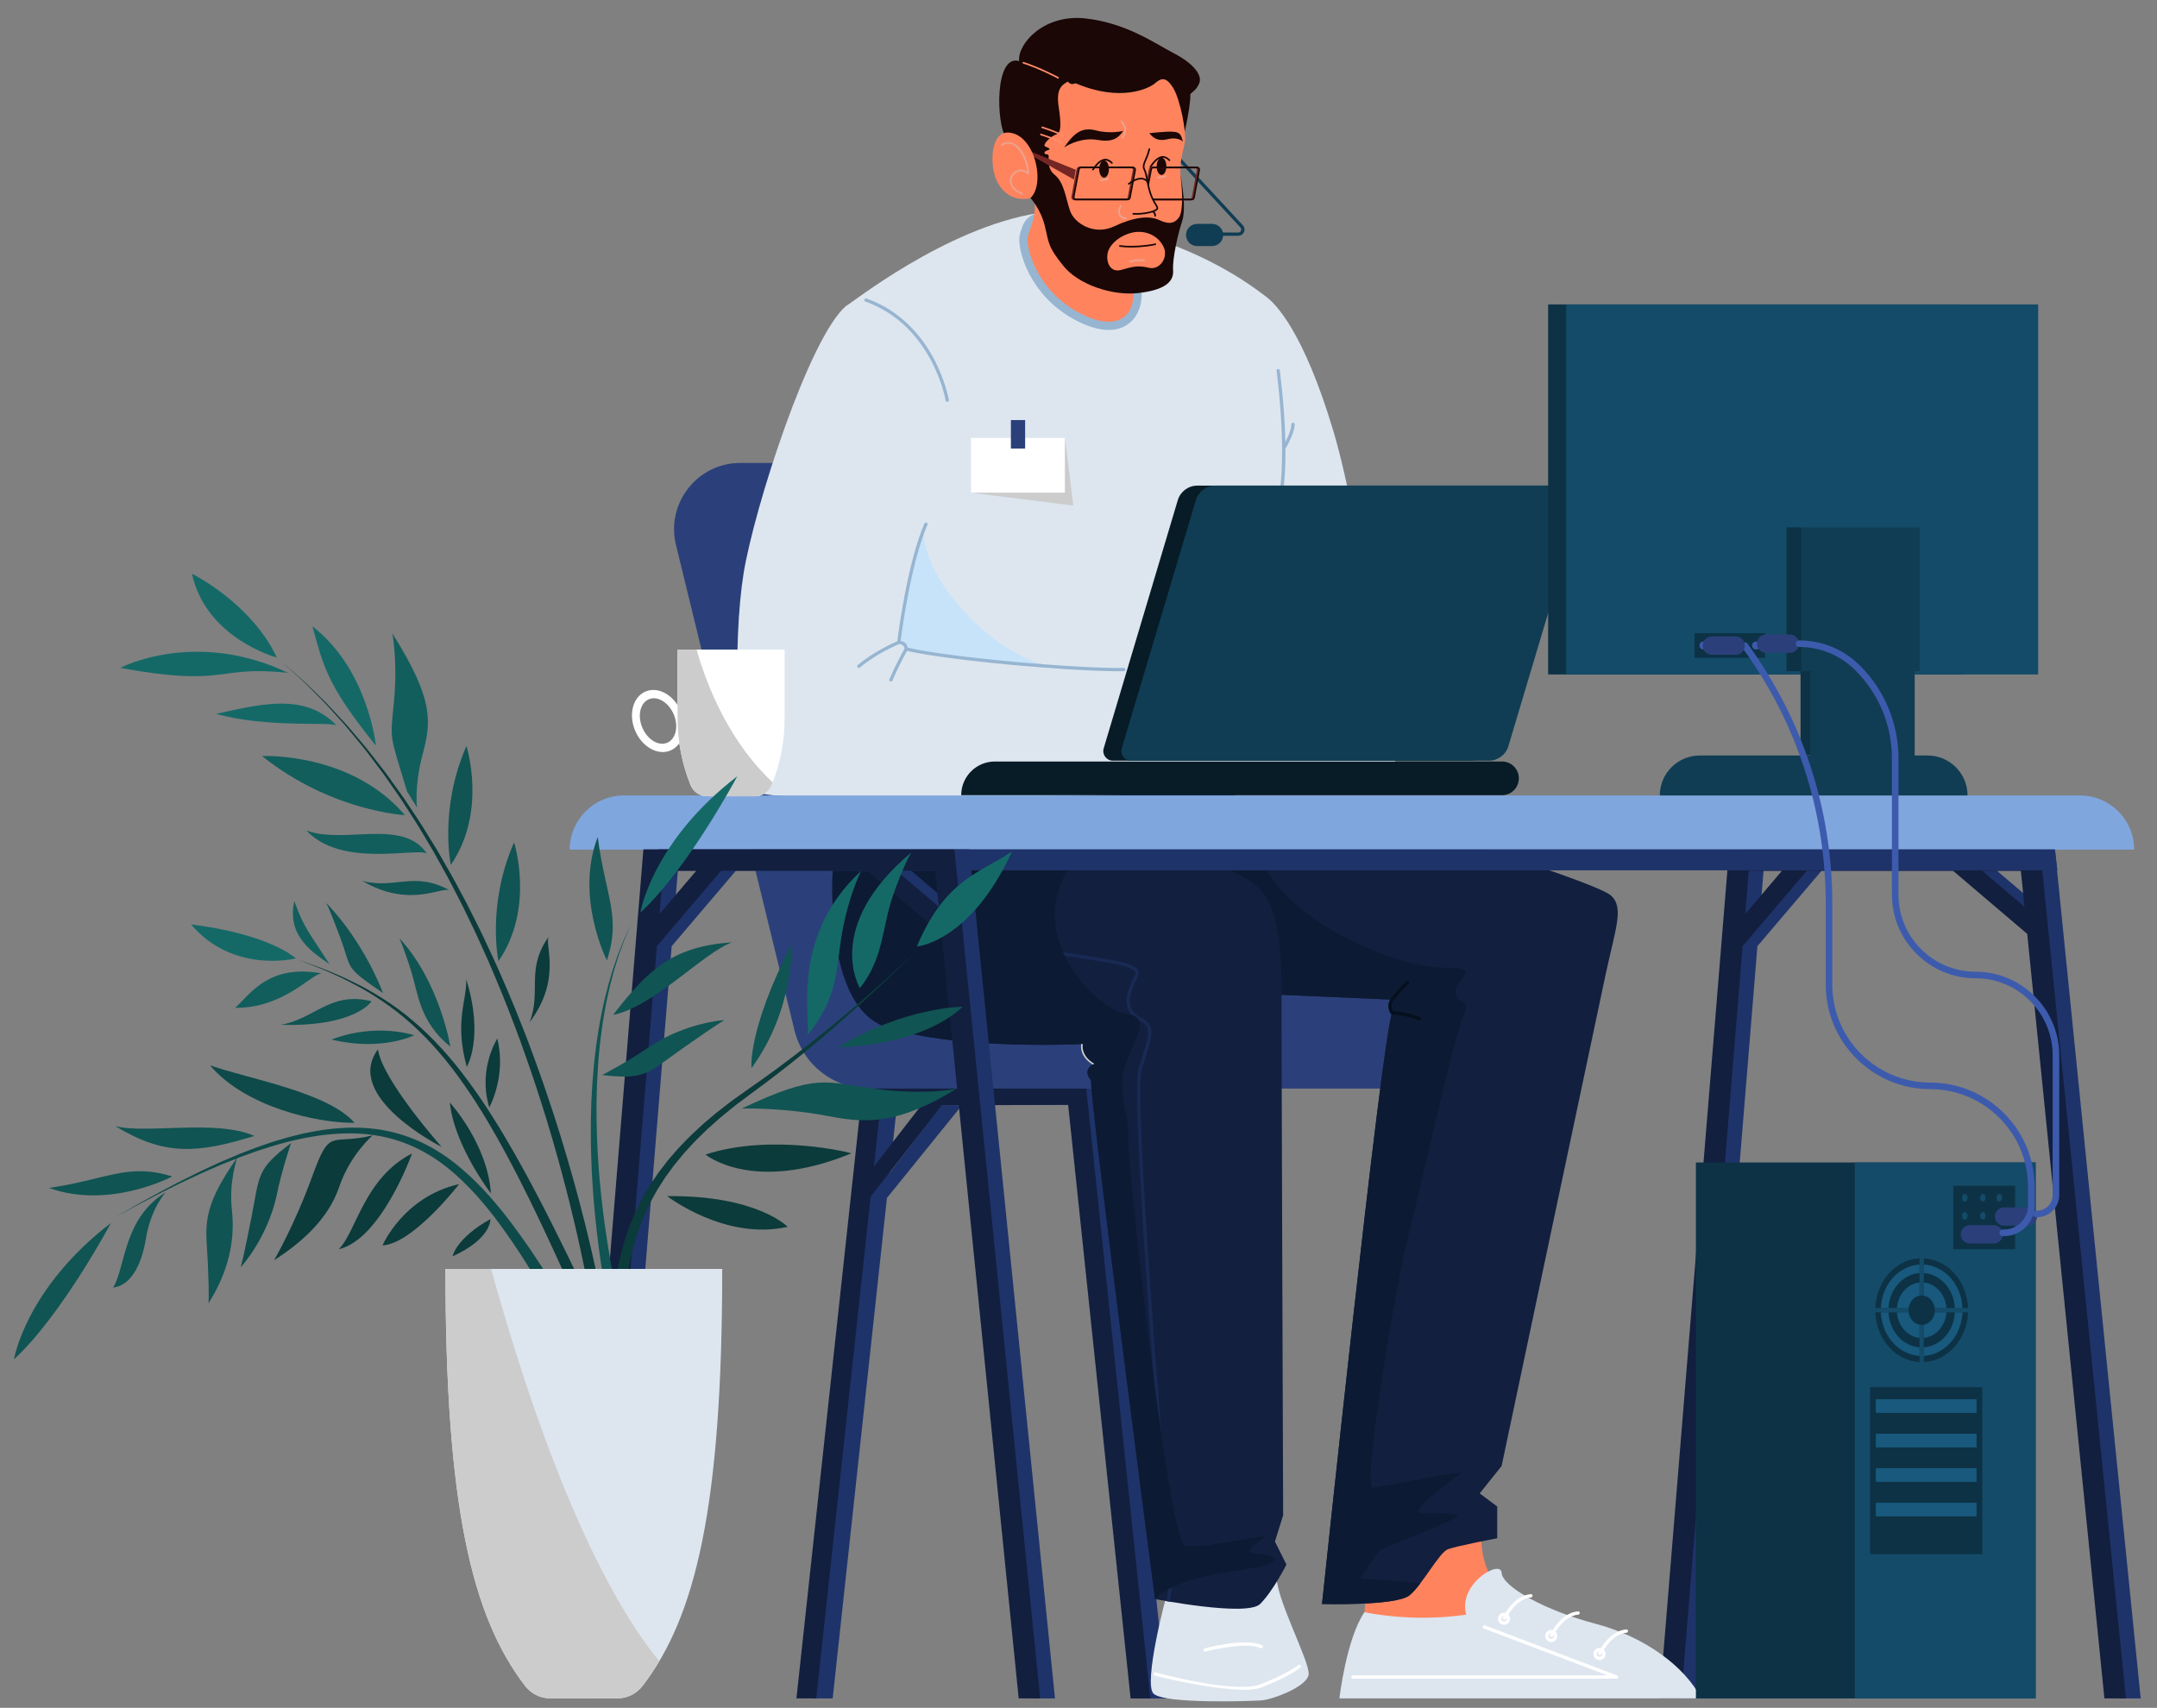 <?xml version="1.0" encoding="utf-8"?>
<!-- Generator: Adobe Illustrator 16.0.0, SVG Export Plug-In . SVG Version: 6.00 Build 0)  -->
<!DOCTYPE svg PUBLIC "-//W3C//DTD SVG 1.1//EN" "http://www.w3.org/Graphics/SVG/1.1/DTD/svg11.dtd">
<svg version="1.1" id="Layer_2" xmlns="http://www.w3.org/2000/svg" xmlns:xlink="http://www.w3.org/1999/xlink" x="0px" y="0px"
	 width="1884px" height="1492px" viewBox="0 0 1884 1492" enable-background="new 0 0 1884 1492" xml:space="preserve">
<rect x="0" y="0" width="1884" height="1492" fill="#808080" stroke="none"/>
<g>
	<g>
		<path fill="#1E3369" d="M1718.699,760.666l64.861,55.194l67.42,667.868h18.77l-74.896-741.714h-271.677l-60.627,741.653
			l18.71,0.12l53.719-657.212l56.086-65.911L1718.699,760.666L1718.699,760.666z M1781.17,792.161l-37.012-31.495h33.832
			L1781.17,792.161z M1537.28,798.414l3.086-37.748h29.035L1537.28,798.414z"/>
		<path fill="#121F3F" d="M1705.788,760.666l64.862,55.194l67.418,667.868h18.771l-74.897-741.714h-271.677l-60.627,741.653
			l18.71,0.12l53.719-657.212l56.088-65.911L1705.788,760.666L1705.788,760.666z M1768.258,792.161l-37.012-31.495h33.832
			L1768.258,792.161z M1524.369,798.414l3.085-37.748h29.036L1524.369,798.414z"/>
		<g>
			<g>
				<polygon fill="#1E3369" points="727.292,1483.729 709.984,1483.73 767.982,948.636 962.79,947.857 1019.107,1483.773 
					1001.849,1483.773 947.296,965.135 783.439,965.79 				"/>
			</g>
		</g>
		<path fill="#121F3F" d="M948.443,947.857l-194.808,0.777l-57.999,535.096l17.31-0.002l47.526-438.418l62.696-79.736l109.78-0.439
			l54.552,518.639h17.261L948.443,947.857z M763.321,1019.038l5.771-53.248l35.582-0.143L763.321,1019.038z"/>
		<polygon fill="#1E3369" points="760.289,1046.161 774.995,1046.161 840.271,965.463 822.696,965.463 		"/>
		<path fill="#2B407A" d="M708.499,404.422h-61.804c-37.551,0-65.178,35.18-56.272,71.66l103.517,424.08
			c7.282,29.839,34.02,50.834,64.733,50.834h489.944c0,0-21.521-129.111-21.521-135.567S708.499,404.422,708.499,404.422z"/>
		<path fill="#DDE6EF" d="M1020.319,1389.042c-2.869,8.608-21.521,81.058-12.912,90.383c8.607,9.325,85.237,6.755,94.563,6.038
			c9.325-0.718,39.576-11.775,41.011-22.536c1.437-10.76-27.976-65.275-27.976-85.36S1020.319,1389.042,1020.319,1389.042z"/>
		<path fill="#FF845E" d="M1294.337,1338.112c-2.869,25.823,10.76,44.474,10.76,44.474l-17.216,38.736l-44.474,5.021h-48.778
			l-2.869-17.933c0,0,1.436-18.65,2.869-20.803c1.435-2.153,44.476-60.974,44.476-60.974L1294.337,1338.112z"/>
		<path fill="#121F3F" d="M1105.92,868.504l109.99,4.782c-4.782,7.651,0,11.478,0,11.478
			c-9.564,25.823-61.212,516.474-61.212,516.474s65.037,1.913,76.515-7.651c11.478-9.563,25.823-37.301,33.475-40.17
			c7.652-2.869,43.041-9.564,43.041-9.564v-27.735l-15.305-11.479l19.129-23.909c0,0,82.254-389.27,90.861-429.438
			s16.26-58.342,4.782-68.863c-11.479-10.521-141.552-50.689-141.552-50.689l-190.332-2.869l-79.383-0.957L1105.92,868.504z"/>
		<path fill="#0D1A33" d="M1206.105,1353.895c3.588-2.152,51.647-20.804,63.843-27.26c12.194-6.456-16.499-3.586-28.693-5.021
			c-12.194-1.436,30.845-30.845,34.433-34.432c3.587-3.587-67.43,12.194-76.755,12.194s20.804-180.049,30.847-218.784
			c10.042-38.734,40.17-175.026,48.061-192.243c7.891-17.215-2.869-8.606-6.456-20.085c-3.587-11.477,27.976-23.672-10.76-22.954
			c-38.736,0.719-145.617-41.604-162.833-104.729l-50.68-12.056l-51.181-0.617l109.989,140.596l109.99,4.782
			c-4.782,7.65,0,11.478,0,11.478c-9.564,25.823-61.213,516.474-61.213,516.474s65.037,1.913,76.516-7.651
			c2.975-2.479,6.143-6.183,9.336-10.354c-13.276-1.659-52.376-4.231-52.376-4.231S1202.52,1356.045,1206.105,1353.895z"/>
		<path fill="#121F3F" d="M729.086,734.125c0,0-17.216,143.465,45.909,163.551c63.124,20.084,170.723,14.347,170.723,14.347
			c-1.435,11.478,10.043,17.216,10.043,17.216c-11.478,5.738-2.87,14.347-2.87,14.347c0,25.823,55.952,453.349,55.952,453.349
			s80.341,15.781,91.816,4.305c11.478-11.478,22.955-34.432,22.955-34.432l-10.043-20.086l7.174-22.954
			c0,0-1.437-398.832-1.437-456.218s-5.737-86.079-31.563-100.426c-25.822-14.347-109.032-44.475-113.336-44.475
			C970.105,722.648,729.086,734.125,729.086,734.125z"/>
		<path fill="#182A54" d="M997.302,933.963c1.035-3.363,2.019-6.446,2.922-9.279c6.611-20.738,9.35-29.322-4.368-36.183
			c-4.354-2.176-7.06-5.123-8.271-9.01c-1.937-6.209,0.088-14.822,6.016-25.6c1.222-2.219,1.389-4.261,0.496-6.067
			c-3.159-6.41-19.471-8.906-51.965-13.881c-20.959-3.208-47.044-7.201-79.34-13.711c-46.678-9.408-73.131-16.345-88.168-28.146
			c-5.489-4.309-9.551-9.291-12.438-15.705c6.583-2.33,41.201-15.896,38.928-42.734c-0.067-0.789-0.764-1.375-1.552-1.31
			c-0.788,0.067-1.375,0.762-1.309,1.551c2.088,24.628-31.513,37.798-37.166,39.832c-3.59-9.502-4.955-21.992-4.743-39.577
			c0.007-0.559-0.314-1.033-0.779-1.275c-0.474,0.021-0.941,0.045-1.404,0.065c-0.397,0.251-0.678,0.672-0.686,1.176
			c-0.74,61.5,17.147,70.476,108.75,88.938c32.362,6.522,58.483,10.521,79.475,13.733c28.499,4.362,47.326,7.245,49.824,12.313
			c0.293,0.594,0.565,1.595-0.437,3.417c-6.318,11.487-8.418,20.854-6.241,27.836c1.436,4.605,4.708,8.213,9.727,10.724
			c11.521,5.76,9.525,12.016,2.918,32.744c-0.906,2.842-1.894,5.934-2.931,9.308c-8.565,27.841,25.537,425.964,27.187,445.13
			l-2.702,20.537c0.896,0.155,1.843,0.316,2.831,0.482l2.736-20.801c0.014-0.104,0.017-0.207,0.008-0.311
			C1024.26,1373.994,988.873,961.355,997.302,933.963z"/>
		<path fill="#CCCCCC" d="M955.761,930.672c-0.263,0-0.522-0.071-0.752-0.213c-8.002-4.923-11.605-11.185-10.715-18.608
			c0.032-0.277,0.147-0.541,0.328-0.756c0.117-0.137,11.682-13.888,14.785-24.231c0.229-0.762,1.026-1.189,1.786-0.963
			c0.759,0.228,1.189,1.027,0.962,1.785c-3.033,10.11-13.179,22.653-15.059,24.923c-0.541,5.847,2.413,10.894,8.786,15.012
			c8.71-3.754,16.756-5.784,17.104-5.871c0.768-0.193,1.548,0.275,1.739,1.044c0.192,0.77-0.274,1.548-1.044,1.74
			c-0.084,0.021-8.602,2.172-17.345,6.019C956.153,930.633,955.956,930.672,955.761,930.672z"/>
		<path fill="#0D1A33" d="M1096.355,1357.241c-12.435-0.957,2.869-10.521,8.607-14.348c5.738-3.825-55.473,10.521-69.82,7.651
			c-14.346-2.869-50.689-334.751-49.733-355.793c0.957-21.041-8.607-36.345-3.825-59.299s27.736-46.865,1.913-49.734
			c-25.824-2.869-106.164-81.297-30.606-149.203l-68.276-9.754c-70.056,3.293-155.527,7.362-155.527,7.362
			S711.87,877.59,774.995,897.676c63.124,20.084,170.723,14.347,170.723,14.347c-1.435,11.478,10.043,17.216,10.043,17.216
			c-11.478,5.738-2.87,14.347-2.87,14.347c0,25.823,55.952,453.349,55.952,453.349c20.563-22.476,83.688-24.389,98.033-30.127
			C1121.223,1361.066,1108.789,1358.197,1096.355,1357.241z"/>
		<g>
			<g>
				<path fill="#103D54" d="M1081.489,205.995h-21.718v-2.869h21.718c1.078,0,1.979-0.59,2.411-1.577
					c0.432-0.989,0.252-2.051-0.481-2.842l-56.621-61.137l2.106-1.95l56.62,61.138c1.509,1.629,1.895,3.906,1.006,5.94
					C1085.641,204.731,1083.71,205.995,1081.489,205.995z"/>
			</g>
		</g>
		<path fill="#DDE6EF" d="M906.982,186.09c-81.775,12.912-164.985,80.34-167.854,81.058
			c-32.279,27.258-80.34,176.461-89.665,233.848c-9.325,57.386-8.607,183.635,16.498,192.243c25.106,8.606,352.924,0,352.924,0
			h203.721c0,0-32.279-230.979-58.104-317.058c-25.823-86.079-50.213-111.186-59.537-117.641
			c-53.082-40.888-109.751-53.799-109.751-53.799L906.982,186.09z"/>
		<path fill="#C7E3FA" d="M806.557,462.259c0,48.778,65.637,111.186,108.676,119.076c0,0-50.394-3.766-52.725-4.124
			c-2.331-0.359-71.374-10.043-71.374-10.043c0.539-5.021-6.097-6.276-6.097-6.276C786.292,552.821,797.23,485.572,806.557,462.259z
			"/>
		<path fill="#97B5D1" d="M949.954,197.957c-1.41-1.236-2.818-2.462-4.222-3.676l-38.75-8.191c-0.037,0.006-0.074,0.012-0.111,0.018
			c-6.331,1.003-11.575,5.452-13.766,11.476c-0.053,0.146-0.105,0.292-0.158,0.438c-0.896,2.463-1.744,4.79-2.301,7.348
			c-2.641,12.143,8.51,53.473,49.259,74.603c10.614,5.504,20.182,8.294,28.434,8.295c0.001,0,0,0,0.002,0
			c11.392,0,18.109-5.193,21.737-9.549c6.01-7.213,8.422-17.922,6.452-28.647C995.38,243.814,989.048,232.237,949.954,197.957z"/>
		<path fill="#FF845E" d="M903.396,168.515c2.511,22.237-3.945,30.127-5.738,38.377c-1.794,8.249,6.813,46.626,45.55,66.711
			c38.735,20.085,49.495-4.663,46.269-22.237C986.247,233.792,903.396,168.515,903.396,168.515z"/>
		<path fill="#1A0706" d="M1029.645,146.637c3.229,13.988,6.457,35.866,2.869,46.626c-3.587,10.76-8.606,32.639-7.891,43.04
			c0.718,10.401-8.249,17.216-30.485,19.728c-22.237,2.511-52.007-7.173-65.276-23.672c-13.271-16.499-12.553-19.009-16.141-34.432
			c-3.587-15.422-12.912-25.226-12.912-25.226l-21.16-52.604c-8.607-11.836-10.042-73.167,11.478-66.711
			c-1.435-15.422,21.878-41.246,57.745-37.301c35.865,3.945,60.255,21.52,77.471,30.486c17.216,8.966,24.747,19.009,22.236,25.823
			c-2.51,6.815-7.531,8.608-7.891,10.043c0.358,12.553-7.531,43.757-7.531,43.757L1029.645,146.637z"/>
		<path fill="#FF845E" d="M939.501,72.752c-5.021,2.152-6.217-1.435-6.935-1.435c-5.262,3.108-10.281,6.456-7.891,21.998
			s2.151,22.955-2.152,24.15c-4.305,1.195-12.672,9.086-9.563,10.521s5.738,2.152,1.912,3.348c-3.825,1.195-3.107,3.586,0,3.586
			c3.108,0-2.392,10.76,6.217,17.694c8.608,6.935,9.805,21.042,13.63,31.802s21.042,21.52,38.257,13.39
			c17.218-8.13,30.606-9.804,39.692-5.5c9.086,4.304,13.868,2.391,17.216-2.63c3.348-5.021,3.108-20.802,1.436-34.192
			s2.15-23.193,3.587-31.323c1.435-8.129-3.826-37.062-10.282-47.463c-6.456-10.401-10.76-8.25-15.78-3.945
			C1003.821,77.057,979.192,89.609,939.501,72.752z"/>
		<path fill="#80A6DE" d="M1864.05,742.266H497.616l0,0c0-26.146,21.194-47.342,47.341-47.342h1271.752
			C1842.855,694.924,1864.05,716.119,1864.05,742.266L1864.05,742.266z"/>
		<g>
			<path fill="#FFFFFF" d="M563.845,604.108c-11.037,4.668-15.105,19.986-9.088,34.218c6.019,14.229,19.844,21.981,30.882,17.313
				c11.037-4.668,15.106-19.987,9.088-34.219C588.709,607.19,574.882,599.44,563.845,604.108z M582.773,648.868
				c-7.57,3.202-17.306-2.706-21.741-13.196c-4.437-10.49-1.896-21.59,5.676-24.792c7.572-3.202,17.306,2.706,21.742,13.196
				C592.886,634.566,590.346,645.666,582.773,648.868z"/>
			<path fill="#FFFFFF" d="M591.838,567.467v60.12c0,19.987,3.857,39.787,11.362,58.313l0,0c2.381,5.881,8.093,9.729,14.438,9.729
				h10.306h21.28h10.306c6.346,0,12.057-3.849,14.438-9.729l0,0c7.504-18.525,11.361-38.325,11.361-58.313v-60.12H591.838z"/>
			<path fill="#CCCCCC" d="M617.638,695.629h10.306h21.28h10.306c6.346,0,12.057-3.849,14.438-9.729l0,0
				c0.325-0.806,0.636-1.615,0.947-2.426c-16.872-15.522-47.992-51.26-66.521-116.008h-16.558v60.12
				c0,19.987,3.857,39.787,11.362,58.313l0,0C605.581,691.78,611.293,695.629,617.638,695.629z"/>
		</g>
		<g>
			<ellipse fill="#1A0706" cx="964.308" cy="147.713" rx="4.245" ry="7.532"/>
			<path fill="#1A0706" d="M954.594,148.878c-0.139,0-0.277-0.04-0.4-0.124c-0.328-0.222-0.414-0.668-0.191-0.996
				c3.872-5.703,7.387-8.638,10.745-8.971c2.354-0.241,4.622,0.758,6.938,3.034c0.282,0.278,0.286,0.731,0.01,1.014
				c-0.279,0.284-0.732,0.286-1.015,0.01c-1.995-1.958-3.887-2.826-5.793-2.63c-2.907,0.29-6.082,3.02-9.698,8.35
				C955.05,148.769,954.823,148.878,954.594,148.878z"/>
			<path fill="#EBA492" d="M961.26,158.055c-0.396,0-0.718-0.321-0.718-0.717c0-0.397,0.321-0.718,0.718-0.718
				c4.344,0,6.183-1.079,6.2-1.09c0.338-0.203,0.778-0.098,0.983,0.237c0.205,0.336,0.105,0.773-0.229,0.982
				C968.13,156.803,966.073,158.055,961.26,158.055z"/>
		</g>
		<g>
			<ellipse fill="#1A0706" cx="1014.521" cy="145.322" rx="4.243" ry="7.532"/>
			<path fill="#1A0706" d="M1004.807,146.487c-0.139,0-0.278-0.04-0.401-0.124c-0.327-0.222-0.413-0.668-0.19-0.996
				c3.871-5.703,7.387-8.638,10.745-8.971c2.354-0.241,4.621,0.758,6.938,3.034c0.282,0.278,0.287,0.732,0.01,1.015
				c-0.279,0.283-0.733,0.286-1.014,0.01c-1.996-1.959-3.888-2.827-5.793-2.631c-2.908,0.29-6.082,3.02-9.7,8.35
				C1005.262,146.377,1005.036,146.487,1004.807,146.487z"/>
			<path fill="#EBA492" d="M1011.473,155.664c-0.396,0-0.718-0.321-0.718-0.717c0-0.396,0.321-0.718,0.718-0.718
				c4.344,0,6.182-1.079,6.199-1.09c0.339-0.203,0.779-0.098,0.984,0.237c0.206,0.336,0.105,0.773-0.229,0.982
				C1018.343,154.412,1016.286,155.664,1011.473,155.664z"/>
		</g>
		<path fill="#EBA492" d="M983.143,191.474c-2.34,0-4.39-1.135-5.521-3.071c-1.443-2.473-1.196-5.756,0.66-8.785
			c0.206-0.337,0.646-0.443,0.985-0.237c0.338,0.207,0.444,0.648,0.236,0.986c-1.574,2.57-1.814,5.304-0.643,7.312
			c0.912,1.565,2.574,2.408,4.487,2.356c0.41-0.029,0.73,0.295,0.743,0.691c0.016,0.396-0.295,0.729-0.689,0.742
			C983.314,191.473,983.229,191.474,983.143,191.474z"/>
		<path fill="#1A0706" d="M981.046,114.357c-4.483,6.814-10.043,10.042-22.416,7.891c-12.374-2.152-24.031,3.048-29.231,6.635
			c8.968-13.091,15.781-18.113,28.155-14.885C969.927,117.227,981.046,114.357,981.046,114.357z"/>
		<path fill="#1A0706" d="M1003.821,116.33c3.766,4.663,7.891,7.353,16.498,5.2c8.606-2.152,12.911,2.152,12.911,2.152
			C1030.541,114.537,1030.899,113.64,1003.821,116.33z"/>
		<path fill="#EBA492" d="M980.27,121.052c-0.154,0-0.31-0.049-0.439-0.15c-0.313-0.242-0.37-0.693-0.127-1.006
			c3.505-4.522,3.258-8.581-0.826-13.572c-0.25-0.306-0.205-0.758,0.102-1.01c0.308-0.25,0.759-0.206,1.011,0.102
			c4.528,5.536,4.791,10.272,0.849,15.359C980.694,120.957,980.482,121.052,980.27,121.052z"/>
		<path fill="#FF845E" d="M1014.655,212.758c-5.728-8.399-16.341-11.931-26.194-9.433c-12.255,3.106-19.689,11.391-20.984,17.674
			c-1.674,8.129,2.393,17.455,11.717,14.825c9.326-2.63,14.347-4.304,24.149-1.913c9.804,2.391,17.693-9.325,12.673-18.89
			C1015.597,214.225,1015.141,213.471,1014.655,212.758z"/>
		<path fill="#EBA492" d="M987.202,229.249c-0.312,0-0.597-0.203-0.688-0.517c-0.111-0.38,0.106-0.778,0.486-0.89
			c7.891-2.307,12.538-0.894,12.731-0.832c0.378,0.119,0.586,0.521,0.468,0.897s-0.525,0.588-0.897,0.471
			c-0.043-0.012-4.468-1.33-11.898,0.841C987.337,229.24,987.27,229.249,987.202,229.249z"/>
		<path fill="#1A0706" d="M987.764,216.216c-3.296,0-6.632-0.17-9.744-0.603c-0.394-0.055-0.666-0.417-0.611-0.81
			c0.054-0.392,0.413-0.668,0.809-0.612c12.568,1.748,29.199-0.927,30.59-1.506c0.363-0.152,0.785,0.02,0.938,0.386
			c0.153,0.366-0.021,0.786-0.388,0.938C1008.126,214.522,998.152,216.216,987.764,216.216z"/>
		<path fill="#FF8B69" d="M924.197,68.688c-0.114,0-0.231-0.027-0.339-0.085c-0.156-0.083-15.658-8.394-30.247-13.1
			c-0.378-0.122-0.584-0.526-0.463-0.903s0.525-0.583,0.902-0.463c14.717,4.748,30.33,13.118,30.486,13.202
			c0.349,0.188,0.479,0.623,0.291,0.971C924.7,68.551,924.453,68.688,924.197,68.688z"/>
		<path fill="#FF8B69" d="M928.61,119.473c-0.115,0-0.232-0.027-0.341-0.086c-0.154-0.083-3.571-2.749-18.159-7.455
			c-0.378-0.122-0.585-0.526-0.464-0.903c0.121-0.377,0.526-0.582,0.902-0.463c14.717,4.748,18.245,7.473,18.4,7.557
			c0.349,0.188,0.479,0.623,0.292,0.972C929.112,119.336,928.865,119.473,928.61,119.473z"/>
		<path fill="#FF8B69" d="M927.414,125.689c-0.114,0-0.231-0.027-0.339-0.086c-0.155-0.083-3.572-2.749-18.161-7.455
			c-0.378-0.122-0.584-0.526-0.463-0.903c0.122-0.377,0.525-0.582,0.902-0.463c14.718,4.748,18.244,7.473,18.4,7.557
			c0.35,0.188,0.479,0.623,0.292,0.972C927.917,125.553,927.67,125.689,927.414,125.689z"/>
		<path fill="#97B5D1" d="M827.357,351.074c-0.69,0-1.301-0.5-1.414-1.204c-0.106-0.651-11.35-65.417-70.082-86.393
			c-0.746-0.267-1.136-1.088-0.868-1.834c0.267-0.746,1.09-1.133,1.834-0.869c60.354,21.556,71.839,87.966,71.946,88.634
			c0.129,0.783-0.401,1.52-1.184,1.646C827.512,351.068,827.436,351.074,827.357,351.074z"/>
		<path fill="#97B5D1" d="M981.561,583.487c-40.544,0.698-149.839-8.789-188.739-17.663c-0.403-2.275-2.02-5.277-6.175-5.896
			c1.28-10.054,9.161-68.445,23.381-101.405c0.313-0.728-0.021-1.571-0.75-1.887c-0.729-0.314-1.572,0.022-1.886,0.75
			c-14.73,34.149-22.697,95.039-23.677,102.86c-3.773,1.603-20.53,9.058-34.507,20.704c-0.608,0.507-0.689,1.411-0.185,2.02
			c0.284,0.341,0.691,0.518,1.104,0.518c0.323,0,0.649-0.109,0.918-0.333c14.397-11.998,31.853-19.463,34.244-20.457
			c3.963,0.116,4.641,2.85,4.748,3.954c-1.165,2.08-7.433,13.421-13.251,26.783c-0.315,0.728,0.017,1.571,0.743,1.89
			c0.187,0.081,0.381,0.119,0.571,0.119c0.554,0,1.08-0.322,1.315-0.862c5.359-12.307,11.099-22.876,12.804-25.953
			c37.754,8.602,141.241,17.764,184.945,17.764c1.559,0,3.041-0.011,4.441-0.034c0.791-0.015,1.424-0.667,1.409-1.459
			C983.005,584.104,982.308,583.467,981.561,583.487z"/>
		<path fill="#97B5D1" d="M1130.787,370.681c0-0.792-0.643-1.435-1.436-1.435c-0.792,0-1.435,0.643-1.435,1.435
			c0,4.529-2.94,11.067-5.237,15.489c-0.343-16.316-1.675-36.949-4.814-62.529c-0.098-0.787-0.813-1.338-1.601-1.249
			c-0.786,0.097-1.346,0.813-1.249,1.6c3.463,28.195,4.686,50.423,4.813,67.444c-0.044,0.211-0.048,0.425,0.003,0.631
			c0.187,31.073-3.287,44.508-3.342,44.71c-0.207,0.764,0.244,1.552,1.008,1.76c0.127,0.034,0.253,0.051,0.378,0.051
			c0.63,0,1.208-0.419,1.383-1.057c0.229-0.84,3.732-14.3,3.501-45.58C1124.274,389.418,1130.787,378.091,1130.787,370.681z"/>
		<rect x="848.161" y="382.637" fill="#FFFFFF" width="82.015" height="47.821"/>
		<rect x="882.952" y="366.975" fill="#2B407A" width="12.434" height="24.868"/>
		<polygon fill="#CCCCCC" points="930.176,382.637 937.468,441.696 848.161,430.458 930.176,430.458 		"/>
		<path fill="#071C26" d="M1311.912,665.262H868.964c-16.242,0-29.41,13.168-29.41,29.411l0,0h472.358
			c8.121,0,14.705-6.584,14.705-14.705v-0.001C1326.617,671.846,1320.033,665.262,1311.912,665.262z"/>
		<path fill="#071C26" d="M1045.803,424.241h312.575c5.624,0,9.661,5.417,8.052,10.807l-64.705,216.765
			c-2.255,7.556-9.203,12.732-17.09,12.732H972.061c-5.625,0-9.662-5.418-8.054-10.807l64.706-216.765
			C1030.968,429.419,1037.917,424.241,1045.803,424.241z"/>
		<path fill="#103D54" d="M1061.584,424.241h312.575c5.624,0,9.661,5.417,8.052,10.807l-64.705,216.765
			c-2.256,7.556-9.204,12.732-17.09,12.732H987.841c-5.625,0-9.661-5.418-8.053-10.807l64.706-216.765
			C1046.749,429.419,1053.698,424.241,1061.584,424.241z"/>
		<path fill="#103D54" d="M1058.696,214.962h-13.093c-5.348,0-9.684-4.335-9.684-9.684l0,0c0-5.349,4.336-9.684,9.684-9.684h13.093
			c5.348,0,9.684,4.335,9.684,9.684l0,0C1068.38,210.626,1064.044,214.962,1058.696,214.962z"/>
		<g>
			<path fill="#752624" d="M983.72,174.971h-45.258c-0.801,0-1.553-0.353-2.063-0.97c-0.512-0.616-0.72-1.421-0.571-2.208
				l4.521-24.045c0.237-1.268,1.347-2.188,2.636-2.188h45.258c0.801,0,1.553,0.354,2.063,0.971c0.513,0.616,0.72,1.42,0.571,2.207
				l-4.521,24.046C986.118,174.051,985.009,174.971,983.72,174.971z M942.982,146.996c-0.6,0-1.114,0.428-1.226,1.017l-4.521,24.046
				c-0.068,0.365,0.028,0.74,0.267,1.027s0.588,0.451,0.96,0.451h45.258c0.601,0,1.115-0.428,1.228-1.017l4.521-24.046
				c0.068-0.366-0.028-0.741-0.266-1.027c-0.238-0.287-0.588-0.451-0.961-0.451H942.982z"/>
		</g>
		<g>
			<path fill="#1A0706" d="M984.977,174.971h-45.259c-0.801,0-1.553-0.353-2.063-0.97c-0.513-0.616-0.721-1.421-0.571-2.208
				l4.521-24.045c0.237-1.268,1.348-2.188,2.637-2.188h45.258c0.801,0,1.553,0.354,2.064,0.971c0.511,0.616,0.719,1.42,0.569,2.207
				l-4.521,24.046C987.374,174.051,986.265,174.971,984.977,174.971z M944.239,146.996c-0.601,0-1.115,0.428-1.228,1.017
				l-4.521,24.046c-0.068,0.365,0.028,0.74,0.266,1.027c0.238,0.287,0.588,0.451,0.961,0.451h45.259c0.6,0,1.114-0.428,1.227-1.017
				l4.521-24.046c0.069-0.366-0.027-0.741-0.266-1.027c-0.238-0.287-0.588-0.451-0.96-0.451H944.239z"/>
		</g>
		<g>
			<path fill="#752624" d="M1039.671,175.061h-32.33l-1.368-1.435h33.698c0.601,0,1.116-0.428,1.228-1.017l4.521-24.046
				c0.068-0.366-0.028-0.74-0.266-1.027c-0.238-0.286-0.588-0.451-0.961-0.451h-38.084c-0.601,0-1.115,0.428-1.228,1.018
				l-2.563,13.63l-0.628-4.336l1.78-9.559c0.237-1.267,1.348-2.187,2.637-2.187h38.084c0.801,0,1.553,0.354,2.063,0.97
				c0.512,0.616,0.72,1.421,0.571,2.208l-4.521,24.046C1042.069,174.141,1040.961,175.061,1039.671,175.061z"/>
		</g>
		<g>
			<path fill="#1A0706" d="M1040.927,174.971h-33.698v-1.435h33.698c0.601,0,1.115-0.428,1.228-1.017l4.521-24.046
				c0.069-0.366-0.027-0.741-0.265-1.027c-0.238-0.287-0.588-0.451-0.961-0.451h-38.085c-0.601,0-1.115,0.428-1.227,1.017
				l-2.563,13.63l-1.409-0.265l2.563-13.63c0.238-1.268,1.348-2.188,2.637-2.188h38.085c0.801,0,1.553,0.354,2.063,0.971
				c0.512,0.616,0.719,1.42,0.57,2.207l-4.521,24.046C1043.325,174.051,1042.216,174.971,1040.927,174.971z"/>
		</g>
		<path fill="#1A0706" d="M985.889,161.342c-0.216,0-0.429-0.096-0.568-0.279c-0.241-0.314-0.185-0.764,0.131-1.006
			c6.355-4.896,10.721-5.15,13.266-4.505c2.326,0.592,4.111,2.163,5.164,4.544c0.16,0.362-0.004,0.786-0.367,0.946
			c-0.361,0.161-0.785-0.003-0.944-0.366c-0.867-1.963-2.322-3.254-4.205-3.734c-3.16-0.806-7.435,0.706-12.037,4.251
			C986.195,161.293,986.041,161.342,985.889,161.342z"/>
		<path fill="#1A0706" d="M1009.964,178.085c-1.292-2.115-3.063-5.012-4.563-9.613c-1.357-4.159-2.067-7.96-2.693-11.313
			c-0.69-3.695-1.287-6.885-2.547-9.408c-1.221-2.437-0.346-4.439,1.104-7.754c1.05-2.399,2.354-5.384,3.257-9.526
			c0.086-0.387-0.159-0.769-0.548-0.853c-0.384-0.09-0.77,0.16-0.854,0.548c-0.873,4.002-2.146,6.916-3.17,9.256
			c-1.506,3.444-2.595,5.934-1.075,8.971c1.171,2.342,1.75,5.441,2.42,9.03c0.635,3.397,1.354,7.247,2.741,11.496
			c1.555,4.761,3.45,7.863,4.703,9.916c0.938,1.538,1.619,2.648,1.4,3.246c-0.515,1.415-9.154,4.555-20.271,4.012
			c-0.396-0.006-0.732,0.286-0.752,0.682s0.287,0.732,0.682,0.751c0.845,0.041,1.687,0.061,2.521,0.061
			c5.522,0,10.744-0.856,14.354-2.048c1.926,1.246,1.54,2.678,1.493,2.829c-0.131,0.375,0.065,0.783,0.44,0.913
			c0.078,0.027,0.157,0.04,0.236,0.04c0.297,0,0.574-0.187,0.678-0.481c0.271-0.779,0.275-2.463-1.271-3.888
			c1.77-0.742,2.944-1.566,3.24-2.379C1011.942,181.323,1011.155,180.034,1009.964,178.085z"/>
		<polygon fill="#752624" points="899.45,132.051 939.62,148.311 938.066,156.918 900.885,135.877 		"/>
		<path fill="#FF845E" d="M899.809,173.178c13.781-11.955,4.178-56.43-19.207-57.386c-12.158-0.497-15.587,17.127-12.843,32.997
			C870.294,163.446,881.964,177.081,899.809,173.178z"/>
		<path fill="#EBA492" d="M892.814,169.95c-0.088,0-0.18-0.016-0.266-0.051c-9.007-3.586-10.451-8.897-10.511-11.745
			c-0.081-3.863,2.279-7.539,5.872-9.146c3.096-1.383,6.41-0.986,9.298,1.066c-0.817-10.384-6.221-20.585-12.712-23.689
			c-3.163-1.513-6.19-1.204-9.004,0.919c-0.317,0.24-0.768,0.176-1.004-0.14c-0.239-0.316-0.176-0.766,0.14-1.004
			c3.229-2.436,6.856-2.806,10.487-1.07c7.389,3.534,13.242,14.946,13.615,26.546c0.011,0.29-0.155,0.557-0.42,0.676
			s-0.573,0.068-0.785-0.128c-2.721-2.535-6.013-3.217-9.028-1.865c-3.074,1.375-5.093,4.512-5.024,7.807
			c0.053,2.492,1.369,7.162,9.607,10.442c0.367,0.146,0.547,0.563,0.4,0.932C893.37,169.779,893.102,169.95,892.814,169.95z"/>
		<rect x="1352.201" y="265.952" fill="#0D3245" width="362.488" height="323.273"/>
		<rect x="1367.982" y="265.952" fill="#144B69" width="412.223" height="323.273"/>
		<rect x="1560.465" y="460.825" fill="#103D54" width="116.206" height="125.532"/>
		<rect x="1572.659" y="586.356" fill="#0D3245" width="91.1" height="73.525"/>
		<path fill="#103D54" d="M1683.605,660.002h-11.238v-73.646h-91.102v73.646h-96.6c-19.28,0-34.909,15.629-34.909,34.909v0.001
			h268.758v-0.001C1718.516,675.631,1702.885,660.002,1683.605,660.002z"/>
		<rect x="1560.465" y="460.825" fill="#0D3245" width="12.911" height="125.532"/>
		<rect x="1480.124" y="553.12" fill="#0D3245" width="61.451" height="21.521"/>
		<circle fill="#3D5BAD" cx="1487.895" cy="563.881" r="3.467"/>
		<circle fill="#3D5BAD" cx="1533.804" cy="563.881" r="3.467"/>
		<path fill="#060F1E" d="M1239.819,891.458c-0.229,0-0.459-0.054-0.675-0.169c-0.066-0.035-7.197-3.711-23.357-5.096
			c-0.406-0.035-0.779-0.242-1.024-0.569c-1.712-2.282-3.915-7.979,0-13.198c0.446-0.555,10.236-12.654,13.702-15.132
			c0.646-0.461,1.541-0.312,2.002,0.333c0.461,0.646,0.313,1.541-0.333,2.001c-2.615,1.868-10.349,11.144-13.108,14.56
			c-2.924,3.901-1.111,7.828-0.296,9.209c16.344,1.486,23.468,5.201,23.768,5.361c0.698,0.373,0.963,1.242,0.59,1.941
			C1240.828,891.183,1240.332,891.458,1239.819,891.458z"/>
		<path fill="#DDE6EF" d="M1169.881,1483.729h315.98c-13.629-27.259-48.777-53.8-92.533-65.275
			c-43.757-11.479-81.059-32.28-81.775-44.475s-38.734,10.043-30.845,36.584c-48.062,7.173-88.948-2.152-88.948-2.152
			C1175.979,1431.364,1169.881,1483.729,1169.881,1483.729z"/>
		<g>
			<path fill="#FFFFFF" d="M1313.695,1419.433c-2.906,0-5.271-2.363-5.271-5.271c0-2.905,2.364-5.271,5.271-5.271
				c2.904,0,5.27,2.364,5.27,5.271S1316.601,1419.433,1313.695,1419.433z M1313.695,1411.762c-1.324,0-2.4,1.077-2.4,2.4
				c0,1.324,1.076,2.4,2.4,2.4c1.322,0,2.399-1.076,2.399-2.4C1316.096,1412.839,1315.02,1411.762,1313.695,1411.762z"/>
		</g>
		<path fill="#FFFFFF" d="M1411.979,1466.514h-230.262c-0.792,0-1.435-0.643-1.435-1.436c0-0.792,0.643-1.434,1.435-1.434h222.426
			l-108.161-40.981c-0.74-0.28-1.113-1.108-0.833-1.85s1.11-1.112,1.851-0.833l115.489,43.757c0.646,0.245,1.027,0.918,0.902,1.6
			C1413.266,1466.018,1412.671,1466.514,1411.979,1466.514z"/>
		<path fill="#FFFFFF" d="M1313.943,1415.104c-0.204,0-0.411-0.043-0.606-0.135c-0.719-0.336-1.028-1.188-0.692-1.906
			c0.365-0.783,9.136-19.181,24.377-20.43c0.8-0.072,1.48,0.522,1.547,1.313c0.065,0.791-0.522,1.481-1.313,1.547
			c-13.599,1.115-21.929,18.606-22.012,18.784C1314.999,1414.799,1314.482,1415.104,1313.943,1415.104z"/>
		<path fill="#FFFFFF" d="M1051.948,1442.691c-0.174-0.105-0.328-0.25-0.448-0.432c-0.438-0.66-0.259-1.55,0.399-1.988
			c0.72-0.479,36.618-9.811,50.288-2.957c0.72,0.354,0.993,1.218,0.64,1.927c-0.355,0.708-1.217,0.995-1.926,0.639
			c-12.198-6.114-47.25,2.673-47.412,2.78C1053.01,1442.979,1052.409,1442.972,1051.948,1442.691z"/>
		<g>
			<path fill="#FFFFFF" d="M1354.941,1434.496c-2.906,0-5.271-2.363-5.271-5.271c0-2.906,2.363-5.27,5.271-5.27
				c2.904,0,5.27,2.363,5.27,5.27C1360.211,1432.133,1357.847,1434.496,1354.941,1434.496z M1354.941,1426.826
				c-1.324,0-2.4,1.076-2.4,2.4c0,1.323,1.076,2.399,2.4,2.399c1.323,0,2.399-1.076,2.399-2.399
				C1357.341,1427.902,1356.266,1426.826,1354.941,1426.826z"/>
		</g>
		<path fill="#FFFFFF" d="M1355.189,1430.169c-0.204,0-0.411-0.044-0.607-0.136c-0.718-0.335-1.027-1.189-0.691-1.906
			c0.365-0.783,9.135-19.181,24.376-20.43c0.8-0.072,1.481,0.522,1.547,1.313c0.065,0.789-0.521,1.481-1.313,1.546
			c-13.601,1.115-21.929,18.608-22.012,18.785C1356.245,1429.862,1355.729,1430.169,1355.189,1430.169z"/>
		<g>
			<path fill="#FFFFFF" d="M1397.084,1450.277c-2.905,0-5.27-2.364-5.27-5.271s2.363-5.271,5.27-5.271s5.271,2.363,5.271,5.271
				C1402.354,1447.913,1399.99,1450.277,1397.084,1450.277z M1397.084,1442.607c-1.324,0-2.4,1.076-2.4,2.399
				c0,1.324,1.076,2.4,2.4,2.4s2.4-1.076,2.4-2.4C1399.484,1443.684,1398.408,1442.607,1397.084,1442.607z"/>
		</g>
		<path fill="#FFFFFF" d="M1397.332,1445.949c-0.204,0-0.41-0.043-0.605-0.135c-0.719-0.337-1.028-1.189-0.692-1.906
			c0.364-0.783,9.136-19.182,24.377-20.431c0.799-0.071,1.481,0.522,1.547,1.313c0.063,0.79-0.522,1.482-1.313,1.547
			c-13.599,1.115-21.929,18.608-22.012,18.784C1398.389,1445.645,1397.871,1445.949,1397.332,1445.949z"/>
		<path fill="#FFFFFF" d="M1087.271,1476.172c-29.522,0-76.209-11.598-78.619-12.418c-0.751-0.255-1.151-1.07-0.897-1.82
			c0.256-0.75,1.074-1.148,1.82-0.896c0.696,0.238,68.903,19.098,91.581,10.305c22.675-8.793,32.466-16.339,32.55-16.461
			c0.451-0.646,1.348-0.811,1.996-0.356c0.649,0.451,0.813,1.343,0.36,1.992c-0.36,0.522-10.299,8.359-33.869,17.5
			C1098.276,1475.535,1093.134,1476.172,1087.271,1476.172z"/>
		<path fill="#1E3369" d="M770.396,760.666l64.861,55.194l67.42,667.868h18.771L846.55,742.016H574.874l-60.627,741.653l18.711,0.12
			l53.719-657.212l56.086-65.911H770.396L770.396,760.666z M832.867,792.161l-37.012-31.495h33.832L832.867,792.161z
			 M588.979,798.414l3.086-37.748h29.034L588.979,798.414z"/>
		<path fill="#121F3F" d="M757.485,760.666l64.861,55.194l67.419,667.868h18.771l-74.897-741.714H561.962l-60.627,741.653
			l18.711,0.12l53.719-657.212l56.086-65.911L757.485,760.666L757.485,760.666z M819.955,792.161l-37.012-31.495h33.833
			L819.955,792.161z M576.066,798.414l3.085-37.748h29.036L576.066,798.414z"/>
		<polygon fill="#1E3369" points="835.79,760.308 1797.005,760.308 1794.854,742.016 833.639,742.016 		"/>
		<g>
			<path fill="#0E4A49" d="M470.188,1120.57c0,0-0.908-1.48-2.613-4.259c-1.723-2.748-4.168-6.913-7.426-11.97
				c-1.621-2.542-3.416-5.355-5.369-8.42c-2.017-3.029-4.195-6.305-6.523-9.806c-4.707-6.966-10.189-14.689-16.438-22.9
				c-6.356-8.104-13.35-16.834-21.58-25.228c-8.17-8.438-17.344-16.808-27.81-24.106c-10.483-7.238-22.262-13.355-35.004-17.432
				c-12.727-4.113-26.344-6.139-40.021-6.301c-13.691-0.185-27.414,1.396-40.751,3.893c-6.624,1.485-13.245,2.784-19.649,4.666
				c-1.609,0.437-3.215,0.871-4.813,1.305c-1.604,0.418-3.194,0.867-4.757,1.392c-3.141,0.996-6.258,1.987-9.351,2.97
				c-3.11,0.932-6.12,2.079-9.124,3.15c-3.002,1.082-5.977,2.153-8.918,3.214c-5.813,2.316-11.499,4.584-17.035,6.791
				c-5.469,2.379-10.789,4.691-15.934,6.931c-5.09,2.371-10.006,4.662-14.728,6.86c-4.744,2.151-9.16,4.486-13.43,6.564
				c-4.244,2.131-8.313,4.07-12.043,6.073c-7.486,3.955-14.079,7.287-19.396,10.235c-10.67,5.844-16.766,9.183-16.766,9.183
				s6.02-3.477,16.556-9.56c5.253-3.069,11.771-6.551,19.173-10.679c3.689-2.089,7.715-4.121,11.916-6.35
				c4.227-2.179,8.597-4.615,13.3-6.878c4.681-2.312,9.556-4.719,14.602-7.208c5.11-2.362,10.395-4.805,15.826-7.313
				c5.511-2.342,11.172-4.748,16.958-7.207c2.935-1.133,5.9-2.277,8.896-3.436c2.998-1.147,6.004-2.37,9.117-3.38
				c3.096-1.062,6.217-2.132,9.361-3.208c1.564-0.563,3.159-1.054,4.771-1.513c1.605-0.476,3.218-0.95,4.834-1.429
				c6.431-2.048,13.112-3.519,19.805-5.177c13.494-2.843,27.476-4.783,41.598-4.913c14.104-0.151,28.336,1.621,41.762,5.629
				c13.439,3.966,25.964,10.116,37.089,17.437c11.106,7.38,20.822,15.856,29.453,24.378c8.7,8.483,16.061,17.259,22.75,25.403
				c6.569,8.24,12.329,15.981,17.268,22.944c2.443,3.499,4.729,6.772,6.846,9.802c2.059,3.071,3.947,5.894,5.655,8.441
				c3.444,5.096,5.931,9.121,7.729,11.854c1.768,2.737,2.711,4.197,2.711,4.197L470.188,1120.57z"/>
			<path fill="#0B3B3A" d="M500.01,1128.618c0,0-2.51-5.587-6.902-15.363c-4.412-9.754-10.734-23.654-18.564-40.243
				c-1.97-4.139-4.021-8.449-6.146-12.912c-2.161-4.441-4.396-9.035-6.693-13.757c-2.35-4.693-4.761-9.518-7.227-14.446
				c-2.532-4.894-5.119-9.893-7.75-14.977c-2.715-5.036-5.377-10.216-8.266-15.344c-1.426-2.575-2.859-5.167-4.301-7.771
				c-1.484-2.579-2.977-5.17-4.475-7.771c-1.484-2.61-3.012-5.209-4.589-7.785c-1.563-2.586-3.133-5.179-4.704-7.777
				c-3.248-5.126-6.466-10.308-9.896-15.342c-6.791-10.11-13.883-20.034-21.494-29.29c-7.58-9.279-15.551-17.993-23.795-25.886
				c-8.244-7.887-16.722-15.001-25.237-21.104c-8.497-6.13-16.916-11.392-24.889-15.903c-8.038-4.392-15.523-8.232-22.336-11.261
				c-3.374-1.589-6.583-2.955-9.559-4.205c-1.485-0.631-2.911-1.234-4.273-1.813c-1.376-0.545-2.687-1.063-3.932-1.558
				c-4.967-2.009-8.921-3.454-11.615-4.444c-2.692-0.997-4.129-1.528-4.129-1.528s1.449,0.494,4.166,1.423
				c2.72,0.921,6.712,2.266,11.731,4.147c1.259,0.461,2.585,0.947,3.977,1.457c1.379,0.543,2.82,1.111,4.324,1.704
				c3.012,1.176,6.263,2.464,9.685,3.968c6.907,2.861,14.516,6.521,22.71,10.73c8.132,4.331,16.748,9.411,25.481,15.38
				c8.755,5.94,17.513,12.913,26.062,20.683c8.549,7.773,16.85,16.393,24.762,25.59c7.947,9.176,15.375,19.022,22.498,29.063
				c3.599,5.002,6.977,10.145,10.391,15.238c1.652,2.58,3.302,5.155,4.946,7.724c1.658,2.561,3.266,5.141,4.827,7.731
				c1.577,2.584,3.148,5.157,4.712,7.719c1.52,2.586,3.03,5.158,4.532,7.716c3.043,5.095,5.854,10.229,8.716,15.231
				c2.777,5.047,5.51,10.01,8.182,14.865c2.604,4.892,5.154,9.676,7.637,14.334c2.43,4.685,4.792,9.239,7.078,13.646
				c2.248,4.425,4.419,8.699,6.504,12.805c8.279,16.438,14.992,30.247,19.665,39.909c4.642,9.661,7.294,15.182,7.294,15.182
				L500.01,1128.618z"/>
			<path fill="#0B3B3A" d="M245.609,577.749c0,0,1.891,1.655,5.437,4.76c3.528,3.123,8.784,7.616,15.326,13.495
				c3.152,3.07,6.645,6.469,10.445,10.17c3.781,3.721,8.006,7.621,12.092,12.195c4.179,4.489,8.625,9.266,13.313,14.301
				c4.526,5.179,9.154,10.739,14.058,16.48c1.222,1.438,2.456,2.894,3.704,4.361c1.221,1.489,2.389,3.046,3.604,4.588
				c2.413,3.1,4.871,6.257,7.373,9.469c1.25,1.604,2.512,3.225,3.783,4.856c1.281,1.625,2.559,3.275,3.759,5.001
				c2.45,3.415,4.938,6.882,7.462,10.397c2.5,3.53,5.131,7.045,7.619,10.723c2.456,3.698,4.942,7.442,7.455,11.229
				c2.489,3.801,5.111,7.577,7.566,11.512c2.434,3.947,4.891,7.933,7.368,11.951c1.239,2.01,2.484,4.026,3.733,6.054l1.878,3.045
				l1.794,3.108c2.391,4.157,4.795,8.347,7.216,12.561c4.957,8.366,9.431,17.131,14.164,25.846c1.16,2.192,2.379,4.359,3.494,6.583
				c1.117,2.225,2.237,4.451,3.358,6.683c2.24,4.462,4.49,8.938,6.744,13.421c2.261,4.48,4.317,9.069,6.491,13.607
				c2.134,4.56,4.325,9.098,6.416,13.682c8.242,18.387,16.251,36.89,23.477,55.368c1.814,4.616,3.624,9.214,5.424,13.789
				c1.716,4.605,3.423,9.188,5.12,13.745c3.469,9.087,6.543,18.188,9.714,27.09c3.09,8.929,5.99,17.757,8.844,26.394
				c1.372,4.335,2.73,8.624,4.071,12.861c0.67,2.119,1.335,4.225,1.997,6.316c0.631,2.103,1.259,4.19,1.882,6.266
				c1.247,4.147,2.476,8.24,3.688,12.271c1.16,4.046,2.304,8.029,3.428,11.947c2.281,7.827,4.295,15.442,6.283,22.739
				c1.961,7.304,3.737,14.331,5.448,21.009c1.627,6.7,3.251,13.036,4.619,19.03c2.853,11.959,5.101,22.444,6.933,31.088
				c1.793,8.653,3.127,15.472,3.981,20.145c0.87,4.656,1.287,7.212,1.287,7.212l-9.923,1.551c0,0-0.354-2.413-1.144-7.035
				c-0.769-4.611-1.983-11.38-3.627-19.981c-1.683-8.596-3.75-19.034-6.396-30.956c-1.267-5.973-2.781-12.293-4.293-18.975
				c-1.599-6.662-3.254-13.674-5.09-20.965c-1.863-7.283-3.748-14.886-5.896-22.704c-1.057-3.913-2.131-7.893-3.223-11.934
				c-1.143-4.027-2.301-8.115-3.477-12.262c-0.587-2.071-1.179-4.159-1.773-6.26c-0.626-2.091-1.256-4.196-1.889-6.313
				c-1.27-4.235-2.554-8.523-3.851-12.857c-2.704-8.634-5.452-17.462-8.389-26.394c-3.017-8.903-5.935-18.012-9.244-27.104
				c-1.617-4.56-3.246-9.146-4.881-13.758c-1.722-4.58-3.448-9.185-5.185-13.805c-6.901-18.503-14.585-37.038-22.504-55.474
				c-2.01-4.595-4.121-9.145-6.174-13.715c-2.094-4.553-4.072-9.155-6.252-13.65c-2.174-4.498-4.343-8.987-6.506-13.465
				c-1.082-2.238-2.162-4.475-3.24-6.706c-1.076-2.23-2.256-4.407-3.375-6.606c-4.578-8.748-8.898-17.553-13.703-25.956
				c-2.346-4.235-4.678-8.443-6.992-12.623l-1.737-3.125l-1.823-3.062c-1.212-2.037-2.421-4.065-3.624-6.087
				c-2.406-4.042-4.792-8.051-7.156-12.021c-2.384-3.958-4.936-7.758-7.355-11.585c-2.446-3.812-4.866-7.58-7.257-11.306
				c-2.422-3.703-4.987-7.243-7.425-10.803c-2.461-3.543-4.887-7.038-7.276-10.479c-1.17-1.74-2.416-3.404-3.668-5.043
				c-1.242-1.647-2.476-3.281-3.696-4.901c-2.443-3.241-4.846-6.428-7.204-9.555c-1.188-1.559-2.328-3.129-3.523-4.633
				c-1.221-1.483-2.428-2.953-3.624-4.406c-4.8-5.801-9.332-11.423-13.769-16.661c-4.6-5.099-8.962-9.935-13.062-14.479
				c-4.011-4.634-8.159-8.585-11.877-12.357c-3.738-3.755-7.173-7.204-10.273-10.32c-6.448-5.979-11.634-10.554-15.113-13.73
				C247.474,579.434,245.609,577.749,245.609,577.749z"/>
			<path fill="#0B3B3A" d="M536.153,1132.43c0,0,0.188-1.59,0.536-4.569c0.177-1.49,0.393-3.328,0.646-5.49
				c0.141-1.086,0.233-2.229,0.438-3.492c0.213-1.267,0.438-2.612,0.675-4.032c0.499-2.836,0.952-6.005,1.636-9.392
				c0.754-3.362,1.57-6.999,2.442-10.884c1.019-3.853,2.236-7.918,3.452-12.216c1.421-4.238,2.987-8.677,4.684-13.273
				c3.766-9.053,8.068-18.806,13.92-28.39c0.709-1.209,1.424-2.427,2.143-3.651c0.365-0.608,0.709-1.233,1.097-1.835l1.2-1.781
				c1.607-2.382,3.234-4.793,4.881-7.229l1.24-1.828l1.352-1.762c0.902-1.176,1.812-2.358,2.724-3.546
				c0.912-1.188,1.829-2.38,2.75-3.578l1.384-1.801l1.489-1.726c3.994-4.595,7.946-9.36,12.398-13.755
				c2.198-2.221,4.304-4.564,6.612-6.717c2.308-2.151,4.625-4.313,6.953-6.484c1.174-1.072,2.31-2.197,3.521-3.233l3.656-3.1
				c2.44-2.066,4.89-4.141,7.343-6.219c2.501-2.015,5.071-3.951,7.607-5.934c2.565-1.943,5.045-4.011,7.687-5.854
				c5.234-3.717,10.499-7.525,15.685-11.146c5.198-3.685,10.483-7.25,15.515-10.994c5.067-3.711,10.134-7.34,15.026-11.101
				c4.924-3.714,9.789-7.382,14.492-11.101c2.362-1.845,4.705-3.674,7.026-5.485c2.298-1.842,4.572-3.666,6.824-5.471
				c2.249-1.81,4.475-3.597,6.672-5.364c2.177-1.793,4.326-3.564,6.447-5.313c4.26-3.479,8.349-6.926,12.297-10.268
				c3.971-3.318,7.746-6.594,11.383-9.727c14.529-12.551,26.38-23.311,34.597-30.925c8.217-7.615,12.801-12.087,12.801-12.087
				s-4.473,4.582-12.504,12.399c-8.031,7.816-19.619,18.869-33.853,31.786c-3.563,3.224-7.264,6.595-11.154,10.015
				c-3.872,3.442-7.882,6.994-12.062,10.582c-2.081,1.804-4.191,3.632-6.327,5.48c-2.158,1.824-4.344,3.671-6.553,5.537
				c-2.212,1.864-4.447,3.748-6.705,5.648c-2.281,1.873-4.585,3.766-6.906,5.671c-4.623,3.845-9.412,7.642-14.261,11.488
				c-4.812,3.888-9.82,7.667-14.831,11.526c-4.989,3.905-10.151,7.575-15.27,11.393c-5.184,3.812-10.2,7.638-15.315,11.458
				c-2.565,1.885-4.961,3.985-7.445,5.964c-2.454,2.019-4.943,3.988-7.357,6.033c-2.363,2.104-4.721,4.202-7.072,6.296l-3.52,3.132
				c-1.166,1.049-2.25,2.179-3.375,3.26c-2.229,2.182-4.449,4.355-6.658,6.52c-2.209,2.161-4.205,4.501-6.299,6.721
				c-4.246,4.396-7.972,9.132-11.746,13.688l-1.405,1.71l-1.298,1.779c-0.863,1.183-1.723,2.359-2.578,3.532
				c-0.854,1.172-1.707,2.338-2.554,3.497l-1.268,1.734l-1.153,1.796c-1.529,2.391-3.042,4.755-4.537,7.091l-1.117,1.744
				c-0.358,0.588-0.673,1.199-1.01,1.794c-0.662,1.196-1.32,2.385-1.976,3.565c-5.405,9.352-9.289,18.809-12.688,27.557
				c-1.513,4.448-2.909,8.732-4.174,12.819c-1.059,4.153-2.133,8.071-3.021,11.783c-0.744,3.75-1.44,7.258-2.086,10.502
				c-0.572,3.244-0.92,6.232-1.331,8.925c-0.193,1.347-0.378,2.62-0.55,3.818c-0.168,1.203-0.238,2.396-0.351,3.471
				c-0.2,2.167-0.372,4.01-0.512,5.504c-0.276,2.989-0.426,4.583-0.426,4.583L536.153,1132.43z"/>
			<path fill="#105453" d="M551.189,807.292c0,0-0.547,1.274-1.569,3.663c-1.003,2.396-2.566,5.875-4.389,10.368
				c-0.834,2.273-1.757,4.793-2.763,7.534c-0.502,1.369-1.024,2.795-1.565,4.272c-0.561,1.472-0.98,3.056-1.502,4.658
				c-1.002,3.22-2.067,6.646-3.19,10.258c-0.96,3.658-1.97,7.504-3.021,11.519c-1.943,8.063-3.89,16.84-5.448,26.214
				c-0.905,4.663-1.521,9.508-2.226,14.442c-0.771,4.927-1.242,10.003-1.81,15.15c-1.093,10.301-1.778,20.987-2.252,31.849
				c-0.231,5.433-0.279,10.915-0.43,16.411c0.02,5.503-0.035,11.024,0.063,16.545c0.226,11.042,0.603,22.079,1.351,32.925
				c0.647,10.85,1.657,21.503,2.705,31.796c1.131,10.288,2.347,20.219,3.721,29.604c1.311,9.393,2.804,18.235,4.209,26.388
				c1.449,8.146,2.863,15.595,4.225,22.172c1.33,6.585,2.62,12.292,3.686,16.987c1.09,4.688,1.979,8.359,2.614,10.843
				c0.639,2.456,0.979,3.767,0.979,3.767l-9.724,2.514c0,0-0.317-1.383-0.914-3.975c-0.58-2.57-1.38-6.33-2.351-11.121
				c-0.946-4.794-2.088-10.613-3.244-17.311c-1.188-6.69-2.405-14.258-3.636-22.522c-1.186-8.272-2.438-17.237-3.494-26.752
				c-1.117-9.506-2.061-19.558-2.906-29.96c-0.762-10.411-1.475-21.176-1.817-32.13c-0.445-10.948-0.513-22.085-0.423-33.214
				c0.061-5.563,0.271-11.129,0.409-16.668c0.309-5.535,0.514-11.053,0.901-16.516c0.785-10.926,1.781-21.662,3.174-31.999
				c0.717-5.165,1.336-10.254,2.251-15.19c0.852-4.946,1.606-9.795,2.65-14.463c1.835-9.377,4.039-18.145,6.22-26.185
				c1.171-3.998,2.293-7.829,3.361-11.474c1.229-3.592,2.396-6.999,3.49-10.2c0.569-1.593,1.034-3.163,1.639-4.627
				c0.586-1.469,1.15-2.885,1.693-4.245c1.086-2.718,2.082-5.215,2.981-7.47c1.948-4.44,3.609-7.873,4.681-10.24
				C550.607,808.551,551.189,807.292,551.189,807.292z"/>
			<path fill="#DDE6EF" d="M389.074,1108.568c0,207.268,23.083,303.651,69.51,364.21c5.276,6.883,13.427,10.95,22.1,10.95h58.521
				c8.673,0,16.823-4.067,22.1-10.95c46.427-60.559,69.511-156.942,69.511-364.21H389.074z"/>
			<path fill="#CCCCCC" d="M389.074,1108.568c0,207.268,23.083,303.651,69.51,364.21c5.276,6.883,13.427,10.95,22.1,10.95h58.521
				c8.673,0,16.823-4.067,22.1-10.95c5.14-6.703,9.99-13.849,14.559-21.531c-35.496-43.185-89.851-137.683-146.938-342.679H389.074z
				"/>
			<path fill="#105453" d="M96.884,1068.398c-74.602,57.386-84.645,119.075-84.645,119.075
				C53.845,1149.217,96.884,1068.398,96.884,1068.398z"/>
			<path fill="#146967" d="M643.964,678.174c-74.603,57.387-84.645,119.076-84.645,119.076
				C600.924,758.992,643.964,678.174,643.964,678.174z"/>
			<path fill="#105453" d="M144.706,1041.618c-37.301,22.954-34.91,65.516-45.909,83.21c13.868-1.436,24.39-16.738,28.692-43.04
				C131.794,1055.486,144.706,1041.618,144.706,1041.618z"/>
			<path fill="#105453" d="M207.353,1011.013c-32.998,46.865-27.259,60.733-25.824,92.296s0.479,35.389,0.479,35.389
				c17.693-27.736,23.432-55.475,20.563-81.297C199.702,1031.577,207.353,1011.013,207.353,1011.013z"/>
			<path fill="#0E4A49" d="M254.218,998.579c-30.129,22.954-27.259,27.258-34.432,64.081c-7.174,36.822-9.564,44.474-9.564,44.474
				c15.781-18.172,27.258-42.562,31.563-63.603C246.087,1022.489,254.218,998.579,254.218,998.579z"/>
			<path fill="#105453" d="M525.992,939.153c37.639,4.232,38.54-0.86,69.173-22.516c30.635-21.653,37.649-25.531,37.649-25.531
				c-23.965,2.227-49.114,11.921-66.769,24.152C548.393,927.491,525.992,939.153,525.992,939.153z"/>
			<path fill="#0B3B3A" d="M325.472,991.884c-36.823,9.086-36.823-8.13-52.604,35.388c-15.781,43.519-33.476,73.646-33.476,73.646
				c23.911-15.303,47.343-35.866,56.907-64.081S325.472,991.884,325.472,991.884z"/>
			<path fill="#0B3B3A" d="M359.903,1007.665c-42.084,21.52-48.778,68.863-64.081,83.688
				C333.122,1082.745,359.903,1007.665,359.903,1007.665z"/>
			<path fill="#0B3B3A" d="M401.029,1034.445c-48.778,10.999-66.95,53.56-66.95,53.56
				C360.859,1086.57,401.029,1034.445,401.029,1034.445z"/>
			<path fill="#0B3B3A" d="M428.288,1065.051c-30.128,16.737-32.997,32.52-32.997,32.52
				C429.723,1081.788,428.288,1065.051,428.288,1065.051z"/>
			<path fill="#0B3B3A" d="M428.767,1042.574c-2.87-43.519-35.866-79.385-35.866-79.385
				C396.727,1000.97,428.767,1042.574,428.767,1042.574z"/>
			<path fill="#0B3B3A" d="M385.727,1001.926c0,0-52.277-58.896-55.563-85.254C299.169,958.408,385.727,1001.926,385.727,1001.926z"
				/>
			<path fill="#0E4A49" d="M309.69,980.885c-23.434-26.779-92.296-38.257-126.25-50.213
				C214.047,967.017,277.171,981.363,309.69,980.885z"/>
			<path fill="#105453" d="M222.177,992.362c-33.475-14.825-95.165-1.436-121.467-8.608
				C143.749,1010.056,172.442,1007.665,222.177,992.362z"/>
			<path fill="#105453" d="M535.523,886.652c35.866-7.347,78.346-54.042,103.931-63.458
				C589.139,826.74,567.155,845.334,535.523,886.652z"/>
			<path fill="#105453" d="M150.444,1027.75c-38.735-11.955-55.951,2.391-107.599,10.043
				C95.928,1056.921,150.444,1027.75,150.444,1027.75z"/>
			<path fill="#105453" d="M530.091,838.961c12.686-38.503-1.334-55.986-8.01-107.769
				C501.954,783.904,530.091,838.961,530.091,838.961z"/>
			<path fill="#146967" d="M258.521,837.24c-29.769-23.492-91.638-29.589-91.638-29.589
				C204.005,851.229,258.521,837.24,258.521,837.24z"/>
			<path fill="#125E5D" d="M280.997,850.332c-45.908-8.13-61.689,17.216-75.559,30.127
				C247.522,880.938,271.911,850.811,280.997,850.332z"/>
			<path fill="#125E5D" d="M287.692,842.202c-18.65-29.171-21.998-31.084-30.605-54.995
				C250.392,817.335,272.39,831.682,287.692,842.202z"/>
			<path fill="#105453" d="M324.515,874.721c-35.866-9.086-50.213,15.781-79.384,20.563
				C310.646,897.197,324.515,874.721,324.515,874.721z"/>
			<path fill="#105453" d="M334.558,867.548c-34.91-23.911-26.779-20.085-37.301-48.3c-10.521-28.215-12.434-30.606-12.434-30.606
				C318.776,824.03,334.558,867.548,334.558,867.548z"/>
			<path fill="#105453" d="M361.815,904.37c-38.735-10.999-72.211,3.826-72.211,3.826
				C333.601,918.717,361.815,904.37,361.815,904.37z"/>
			<path fill="#105453" d="M393.378,914.413c-26.779-21.521-28.215-46.388-33.953-65.038c-5.737-18.65-10.521-29.649-10.521-29.649
				C384.292,857.983,393.378,914.413,393.378,914.413z"/>
			<path fill="#0B3B3A" d="M407.725,932.106c-10.998-39.691,0-57.387-0.479-76.516C423.027,906.283,407.725,932.106,407.725,932.106
				z"/>
			<path fill="#0B3B3A" d="M427.365,967.495c-0.184-0.601-0.356-1.196-0.522-1.79c-9.117-32.749,7.49-58.063,7.49-58.466
				C442.531,940.031,427.365,967.495,427.365,967.495z"/>
			<path fill="#146967" d="M241.784,574.401c-22.477-47.822-74.124-73.167-74.124-73.167
				C180.094,558.142,241.784,574.401,241.784,574.401z"/>
			<path fill="#146967" d="M251.524,587.77c-81.473-38.714-146.511-4.281-146.511-4.281
				C199.7,600.703,187.142,581.053,251.524,587.77z"/>
			<path fill="#146967" d="M293.909,633.7c-28.215-29.649-69.342-17.694-105.207-10.043
				C233.653,636.091,288.171,630.354,293.909,633.7z"/>
			<path fill="#146967" d="M328.341,651.394c-43.039-53.081-45.909-69.818-55.473-104.251
				C321.646,584.922,328.341,651.394,328.341,651.394z"/>
			<path fill="#125E5D" d="M355.599,691.564c-15.78-52.126-14.823-43.996-11.477-78.906c3.348-34.909-1.437-59.299-1.437-59.299
				c37.779,59.776,33.477,78.905,26.304,106.164c-7.174,27.259-4.782,45.908-4.782,45.908L355.599,691.564z"/>
			<path fill="#125E5D" d="M353.688,712.127c-47.345-55.473-124.814-51.646-124.814-51.646
				C289.127,708.78,353.688,712.127,353.688,712.127z"/>
			<path fill="#105453" d="M393.753,755.566c32.037-46.561,13.646-103.787,13.646-103.787
				C383.319,706.567,393.753,755.566,393.753,755.566z"/>
			<path fill="#105453" d="M435.357,839.732c32.037-46.561,13.646-103.787,13.646-103.787
				C424.924,790.733,435.357,839.732,435.357,839.732z"/>
			<path fill="#125E5D" d="M372.814,745.604c-21.041-31.084-72.21-7.651-105.208-20.086
				C298.213,758.515,363.251,740.342,372.814,745.604z"/>
			<path fill="#105453" d="M393.378,778.121c-31.563-17.693-48.3-0.956-76.992-8.607
				C358.468,794.381,387.161,773.339,393.378,778.121z"/>
			<path fill="#0B3B3A" d="M479.722,817.595c-21.131,29.372-6.382,47.886-17.211,75.536
				C491.952,854.111,474.271,823.234,479.722,817.595z"/>
			<path fill="#146967" d="M800.818,826.899c24.867-59.3,55.473-64.081,83.21-83.21
				C847.684,823.073,800.818,826.899,800.818,826.899z"/>
			<path fill="#146967" d="M751.083,863.244c21.042-26.78,19.129-52.604,28.693-80.341c9.563-27.737,16.26-38.257,16.26-38.257
				C718.564,809.684,751.083,863.244,751.083,863.244z"/>
			<path fill="#146967" d="M705.175,904.37c27.736-33.476,24.867-59.299,30.605-90.86c5.739-31.563,16.26-52.604,16.26-52.604
				C688.915,819.248,709.013,892.42,705.175,904.37z"/>
			<path fill="#105453" d="M656.396,933.063c37.302-50.69,35.388-109.032,35.388-109.032
				C652.571,900.545,656.396,933.063,656.396,933.063z"/>
			<path fill="#105453" d="M731.955,914.891c58.343-35.388,109.033-35.388,109.033-35.388
				C802.73,914.891,731.955,914.891,731.955,914.891z"/>
			<path fill="#105453" d="M647.789,968.451c66.95-31.563,72.688-22.954,116.685-17.216c43.997,5.737,70.775,0,70.775,0
				c-65.037,40.17-93.729,25.822-128.161,21.042C672.656,967.495,647.789,968.451,647.789,968.451z"/>
			<path fill="#0B3B3A" d="M616.227,1008.621c58.344-19.129,130.075-0.956,127.206-0.956
				C657.354,1043.053,616.227,1008.621,616.227,1008.621z"/>
			<path fill="#0B3B3A" d="M582.751,1044.966c78.428-0.956,105.208,26.78,105.208,26.78
				C633.442,1084.18,582.751,1044.966,582.751,1044.966z"/>
		</g>
		<rect x="1481.26" y="1015.552" fill="#0D3245" width="296.717" height="468.237"/>
		<rect x="1620.002" y="1015.552" fill="#144B69" width="157.975" height="468.237"/>
		<g>
			<g>
				<path fill="#0D3245" d="M1680.348,1142.73h38.604c-0.855-23.482-17.652-42.36-38.604-43.435V1142.73z"/>
				<path fill="#0D3245" d="M1676.581,1142.73v-43.435c-20.95,1.073-37.746,19.951-38.603,43.435H1676.581z"/>
				<path fill="#0D3245" d="M1680.348,1146.497v43.435c20.95-1.072,37.746-19.951,38.604-43.435H1680.348z"/>
				<path fill="#0D3245" d="M1676.581,1146.497h-38.603c0.855,23.483,17.651,42.36,38.603,43.435V1146.497z"/>
			</g>
		</g>
		<g>
			<g>
				<path fill="#18597D" d="M1676.581,1142.73v-38.012c-18.276,1.063-32.911,17.521-33.761,38.012H1676.581z"/>
				<path fill="#18597D" d="M1680.348,1142.73h33.762c-0.851-20.489-15.484-36.947-33.762-38.012V1142.73z"/>
				<path fill="#18597D" d="M1680.348,1146.497v38.012c18.276-1.063,32.911-17.521,33.762-38.012H1680.348z"/>
				<path fill="#18597D" d="M1676.581,1146.497h-33.761c0.85,20.49,15.484,36.947,33.761,38.012V1146.497z"/>
			</g>
		</g>
		<g>
			<path fill="#0D3245" d="M1680.348,1142.73h27.116c-0.836-16.386-12.507-29.517-27.116-30.563V1142.73z"/>
			<path fill="#0D3245" d="M1676.581,1142.73v-30.563c-14.61,1.048-26.28,14.179-27.116,30.563H1676.581z"/>
			<path fill="#0D3245" d="M1676.581,1146.497h-27.116c0.836,16.386,12.506,29.517,27.116,30.563V1146.497z"/>
			<path fill="#0D3245" d="M1680.348,1146.497v30.563c14.609-1.048,26.28-14.179,27.116-30.563H1680.348z"/>
		</g>
		<g>
			<path fill="#18597D" d="M1676.581,1142.73v-22.303c-10.545,1.019-18.918,10.469-19.731,22.303H1676.581z"/>
			<path fill="#18597D" d="M1680.348,1142.73h19.73c-0.813-11.834-9.186-21.284-19.73-22.303V1142.73z"/>
			<path fill="#18597D" d="M1676.581,1146.497h-19.731c0.813,11.835,9.188,21.285,19.731,22.302V1146.497z"/>
			<path fill="#18597D" d="M1680.348,1146.497v22.302c10.545-1.017,18.918-10.467,19.73-22.302H1680.348z"/>
		</g>
		<ellipse fill="#0D3245" cx="1678.464" cy="1144.614" rx="11.478" ry="12.849"/>
		<rect x="1633.393" y="1211.863" fill="#0D3245" width="98.034" height="145.854"/>
		<rect x="1638.414" y="1222.384" fill="#18597D" width="87.99" height="11.956"/>
		<rect x="1638.414" y="1252.512" fill="#18597D" width="87.99" height="11.955"/>
		<rect x="1638.414" y="1282.64" fill="#18597D" width="87.99" height="11.955"/>
		<rect x="1638.414" y="1312.767" fill="#18597D" width="87.99" height="11.956"/>
		<rect x="1706.081" y="1035.88" fill="#0D3245" width="54.038" height="55.474"/>
		<ellipse fill="#144B69" cx="1716.124" cy="1046.4" rx="2.392" ry="3.348"/>
		<ellipse fill="#144B69" cx="1731.905" cy="1046.4" rx="2.391" ry="3.348"/>
		<ellipse fill="#144B69" cx="1746.251" cy="1046.4" rx="2.392" ry="3.348"/>
		<ellipse fill="#144B69" cx="1716.124" cy="1062.182" rx="2.392" ry="3.348"/>
		<ellipse fill="#144B69" cx="1731.905" cy="1062.182" rx="2.391" ry="3.348"/>
		<path fill="#2B407A" d="M1771.238,1070.789h-20.803c-4.424,0-8.011-3.586-8.011-8.01l0,0c0-4.424,3.587-8.011,8.011-8.011h20.803
			c4.424,0,8.01,3.587,8.01,8.011l0,0C1779.248,1067.203,1775.662,1070.789,1771.238,1070.789z"/>
		<path fill="#2B407A" d="M1563.334,570.336h-20.803c-4.424,0-8.01-3.586-8.01-8.01l0,0c0-4.424,3.586-8.01,8.01-8.01h20.803
			c4.424,0,8.01,3.586,8.01,8.01l0,0C1571.344,566.75,1567.758,570.336,1563.334,570.336z"/>
		<path fill="#2B407A" d="M1741.35,1086.332h-20.803c-4.424,0-8.01-3.587-8.01-8.011l0,0c0-4.424,3.586-8.011,8.01-8.011h20.803
			c4.424,0,8.01,3.587,8.01,8.011l0,0C1749.359,1082.745,1745.773,1086.332,1741.35,1086.332z"/>
		<path fill="#3D5BAD" d="M1779.245,1063.392c-0.277,0-0.556-0.005-0.834-0.018c-1.583-0.065-2.813-1.402-2.747-2.986
			c0.066-1.583,1.396-2.814,2.986-2.745c3.76,0.148,7.313-1.189,10.022-3.791c2.71-2.601,4.203-6.101,4.203-9.856V921.975
			c0-37.131-30.207-67.339-67.338-67.339c-40.295,0-73.078-32.782-73.078-73.077V662.634c0-29.108-11.336-56.476-31.918-77.06
			c-13.144-13.143-30.614-20.379-49.199-20.379c-1.584,0-2.868-1.284-2.868-2.869s1.284-2.869,2.868-2.869
			c20.117,0,39.031,7.834,53.257,22.06c21.668,21.667,33.6,50.476,33.6,81.117v118.925c0,37.131,30.209,67.339,67.34,67.339
			c40.294,0,73.077,32.782,73.077,73.077v122.021c0,5.335-2.12,10.307-5.97,13.999
			C1788.998,1061.492,1784.266,1063.392,1779.245,1063.392z"/>
		<path fill="#3D5BAD" d="M1750.436,1079.876h-1.076c-1.584,0-2.868-1.285-2.868-2.87c0-1.584,1.284-2.869,2.868-2.869h1.076
			c11.537,0,20.922-9.385,20.922-20.922v-16.259c0-47.135-38.347-85.481-85.48-85.481c-50.298,0-91.219-40.921-91.219-91.22v-70.718
			c0-81.002-25.233-158.406-72.975-223.848c-0.935-1.279-0.653-3.074,0.627-4.009c1.277-0.933,3.073-0.652,4.009,0.627
			c48.462,66.429,74.077,145.003,74.077,227.229v70.718c0,47.135,38.347,85.481,85.479,85.481c50.3,0,91.222,40.921,91.222,91.22
			v16.259C1777.098,1067.916,1765.137,1079.876,1750.436,1079.876z"/>
		<path fill="#2B407A" d="M1515.99,572.01h-20.803c-4.424,0-8.011-3.586-8.011-8.01l0,0c0-4.424,3.587-8.01,8.011-8.01h20.803
			c4.424,0,8.01,3.586,8.01,8.01l0,0C1524,568.424,1520.414,572.01,1515.99,572.01z"/>
	</g>
</g>
</svg>
